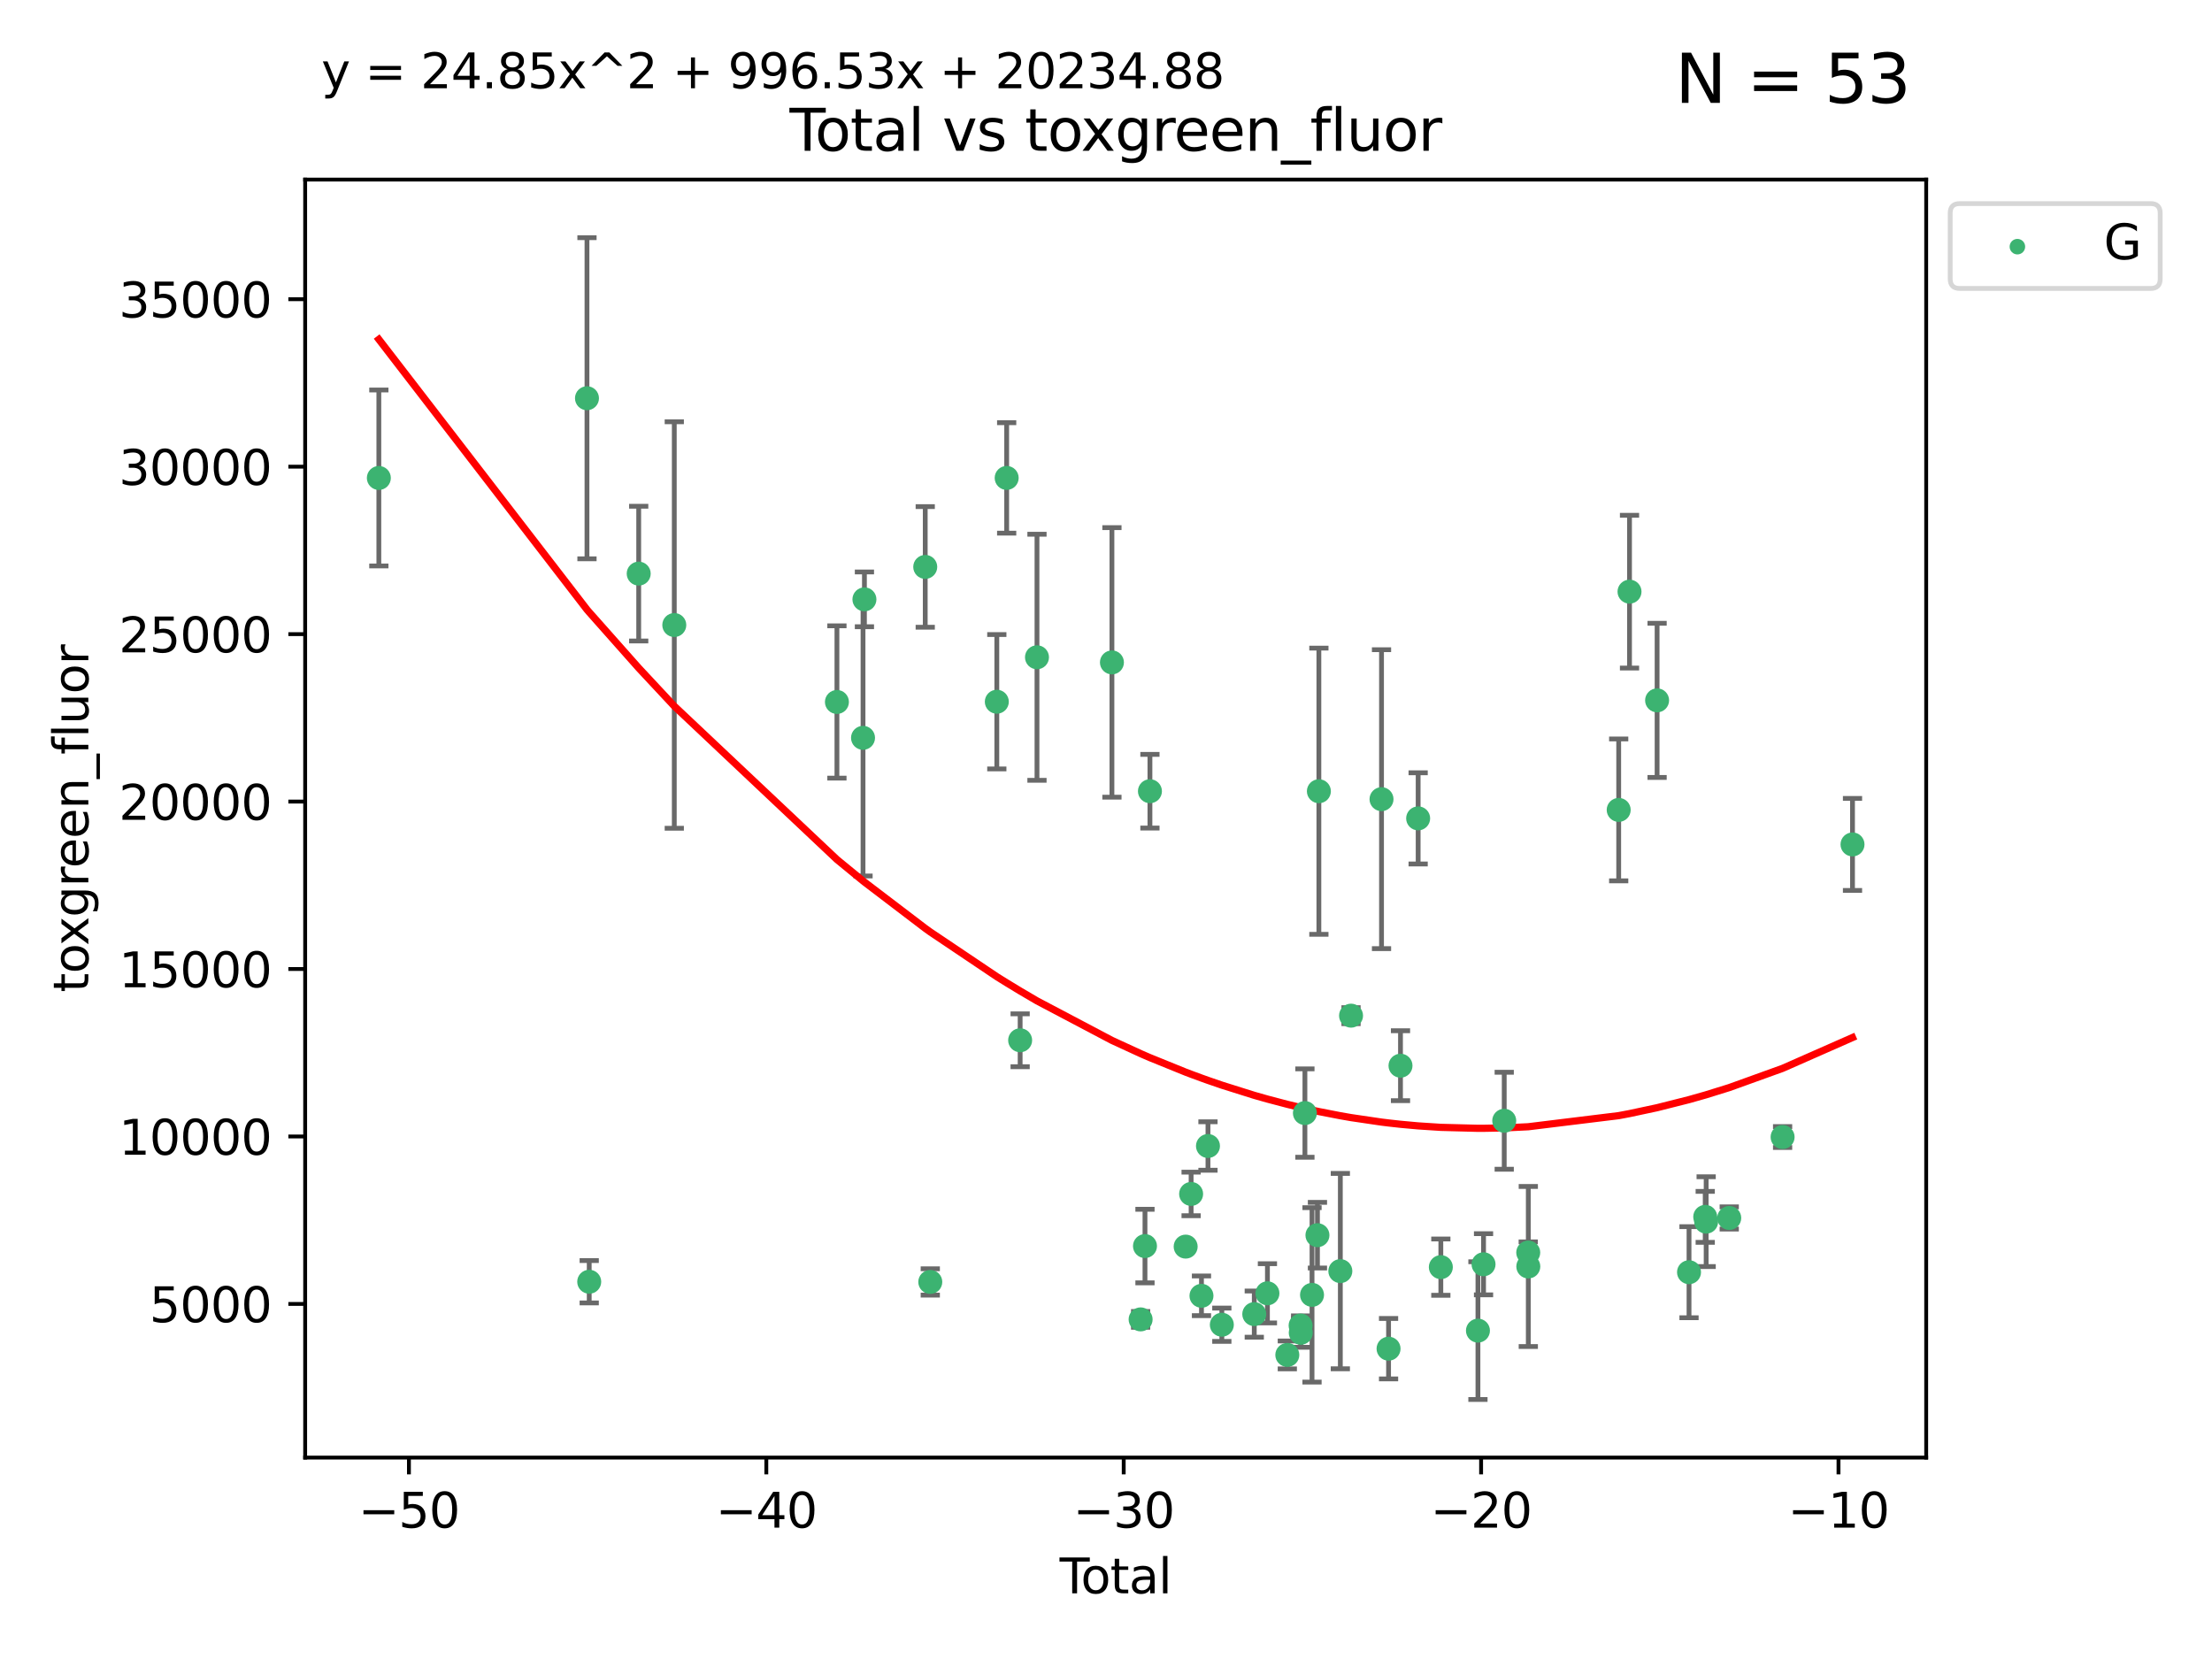 <?xml version="1.0" encoding="utf-8" standalone="no"?>
<!DOCTYPE svg PUBLIC "-//W3C//DTD SVG 1.1//EN"
  "http://www.w3.org/Graphics/SVG/1.1/DTD/svg11.dtd">
<svg xmlns:xlink="http://www.w3.org/1999/xlink" width="460.8pt" height="345.6pt" viewBox="0 0 460.8 345.6" xmlns="http://www.w3.org/2000/svg" version="1.1">
 <defs>
  <style type="text/css">*{stroke-linejoin: round; stroke-linecap: butt}</style>
 </defs>
 <g id="figure_1">
  <g id="patch_1">
   <path d="M 0 345.6 
L 460.8 345.6 
L 460.8 0 
L 0 0 
z
" style="fill: #ffffff"/>
  </g>
  <g id="axes_1">
   <g id="patch_2">
    <path d="M 63.571 303.64 
L 401.26 303.64 
L 401.26 37.411 
L 63.571 37.411 
z
" style="fill: #ffffff"/>
   </g>
   <g id="PathCollection_1">
    <defs>
     <path id="m4d880d7377" d="M 0 1.118 
C 0.297 1.118 0.581 1 0.791 0.791 
C 1 0.581 1.118 0.297 1.118 0 
C 1.118 -0.297 1 -0.581 0.791 -0.791 
C 0.581 -1 0.297 -1.118 0 -1.118 
C -0.297 -1.118 -0.581 -1 -0.791 -0.791 
C -1 -0.581 -1.118 -0.297 -1.118 0 
C -1.118 0.297 -1 0.581 -0.791 0.791 
C -0.581 1 -0.297 1.118 0 1.118 
z
" style="stroke: #3cb371"/>
    </defs>
    <g clip-path="url(#p7042a37385)">
     <use xlink:href="#m4d880d7377" x="78.921" y="99.568" style="fill: #3cb371; stroke: #3cb371"/>
     <use xlink:href="#m4d880d7377" x="122.278" y="82.96" style="fill: #3cb371; stroke: #3cb371"/>
     <use xlink:href="#m4d880d7377" x="122.745" y="267.011" style="fill: #3cb371; stroke: #3cb371"/>
     <use xlink:href="#m4d880d7377" x="133.054" y="119.494" style="fill: #3cb371; stroke: #3cb371"/>
     <use xlink:href="#m4d880d7377" x="140.466" y="130.205" style="fill: #3cb371; stroke: #3cb371"/>
     <use xlink:href="#m4d880d7377" x="174.347" y="146.233" style="fill: #3cb371; stroke: #3cb371"/>
     <use xlink:href="#m4d880d7377" x="179.784" y="153.704" style="fill: #3cb371; stroke: #3cb371"/>
     <use xlink:href="#m4d880d7377" x="180.076" y="124.857" style="fill: #3cb371; stroke: #3cb371"/>
     <use xlink:href="#m4d880d7377" x="192.744" y="118.098" style="fill: #3cb371; stroke: #3cb371"/>
     <use xlink:href="#m4d880d7377" x="193.795" y="267.051" style="fill: #3cb371; stroke: #3cb371"/>
     <use xlink:href="#m4d880d7377" x="207.655" y="146.182" style="fill: #3cb371; stroke: #3cb371"/>
     <use xlink:href="#m4d880d7377" x="209.708" y="99.56" style="fill: #3cb371; stroke: #3cb371"/>
     <use xlink:href="#m4d880d7377" x="212.514" y="216.706" style="fill: #3cb371; stroke: #3cb371"/>
     <use xlink:href="#m4d880d7377" x="216.022" y="136.922" style="fill: #3cb371; stroke: #3cb371"/>
     <use xlink:href="#m4d880d7377" x="231.636" y="137.991" style="fill: #3cb371; stroke: #3cb371"/>
     <use xlink:href="#m4d880d7377" x="237.612" y="274.852" style="fill: #3cb371; stroke: #3cb371"/>
     <use xlink:href="#m4d880d7377" x="238.521" y="259.579" style="fill: #3cb371; stroke: #3cb371"/>
     <use xlink:href="#m4d880d7377" x="239.552" y="164.825" style="fill: #3cb371; stroke: #3cb371"/>
     <use xlink:href="#m4d880d7377" x="246.995" y="259.692" style="fill: #3cb371; stroke: #3cb371"/>
     <use xlink:href="#m4d880d7377" x="248.132" y="248.718" style="fill: #3cb371; stroke: #3cb371"/>
     <use xlink:href="#m4d880d7377" x="250.289" y="269.94" style="fill: #3cb371; stroke: #3cb371"/>
     <use xlink:href="#m4d880d7377" x="251.643" y="238.732" style="fill: #3cb371; stroke: #3cb371"/>
     <use xlink:href="#m4d880d7377" x="254.53" y="275.967" style="fill: #3cb371; stroke: #3cb371"/>
     <use xlink:href="#m4d880d7377" x="261.288" y="273.753" style="fill: #3cb371; stroke: #3cb371"/>
     <use xlink:href="#m4d880d7377" x="264.028" y="269.422" style="fill: #3cb371; stroke: #3cb371"/>
     <use xlink:href="#m4d880d7377" x="268.172" y="282.255" style="fill: #3cb371; stroke: #3cb371"/>
     <use xlink:href="#m4d880d7377" x="270.942" y="276.133" style="fill: #3cb371; stroke: #3cb371"/>
     <use xlink:href="#m4d880d7377" x="270.973" y="277.644" style="fill: #3cb371; stroke: #3cb371"/>
     <use xlink:href="#m4d880d7377" x="271.837" y="231.873" style="fill: #3cb371; stroke: #3cb371"/>
     <use xlink:href="#m4d880d7377" x="273.319" y="269.747" style="fill: #3cb371; stroke: #3cb371"/>
     <use xlink:href="#m4d880d7377" x="274.449" y="257.311" style="fill: #3cb371; stroke: #3cb371"/>
     <use xlink:href="#m4d880d7377" x="274.747" y="164.829" style="fill: #3cb371; stroke: #3cb371"/>
     <use xlink:href="#m4d880d7377" x="279.217" y="264.794" style="fill: #3cb371; stroke: #3cb371"/>
     <use xlink:href="#m4d880d7377" x="281.447" y="211.581" style="fill: #3cb371; stroke: #3cb371"/>
     <use xlink:href="#m4d880d7377" x="287.795" y="166.481" style="fill: #3cb371; stroke: #3cb371"/>
     <use xlink:href="#m4d880d7377" x="289.262" y="280.956" style="fill: #3cb371; stroke: #3cb371"/>
     <use xlink:href="#m4d880d7377" x="291.75" y="222.005" style="fill: #3cb371; stroke: #3cb371"/>
     <use xlink:href="#m4d880d7377" x="295.426" y="170.482" style="fill: #3cb371; stroke: #3cb371"/>
     <use xlink:href="#m4d880d7377" x="300.153" y="263.968" style="fill: #3cb371; stroke: #3cb371"/>
     <use xlink:href="#m4d880d7377" x="307.883" y="277.195" style="fill: #3cb371; stroke: #3cb371"/>
     <use xlink:href="#m4d880d7377" x="309.049" y="263.37" style="fill: #3cb371; stroke: #3cb371"/>
     <use xlink:href="#m4d880d7377" x="313.358" y="233.473" style="fill: #3cb371; stroke: #3cb371"/>
     <use xlink:href="#m4d880d7377" x="318.359" y="260.927" style="fill: #3cb371; stroke: #3cb371"/>
     <use xlink:href="#m4d880d7377" x="318.374" y="263.832" style="fill: #3cb371; stroke: #3cb371"/>
     <use xlink:href="#m4d880d7377" x="337.204" y="168.718" style="fill: #3cb371; stroke: #3cb371"/>
     <use xlink:href="#m4d880d7377" x="339.458" y="123.252" style="fill: #3cb371; stroke: #3cb371"/>
     <use xlink:href="#m4d880d7377" x="345.204" y="145.898" style="fill: #3cb371; stroke: #3cb371"/>
     <use xlink:href="#m4d880d7377" x="351.854" y="265.024" style="fill: #3cb371; stroke: #3cb371"/>
     <use xlink:href="#m4d880d7377" x="355.23" y="253.492" style="fill: #3cb371; stroke: #3cb371"/>
     <use xlink:href="#m4d880d7377" x="355.424" y="254.494" style="fill: #3cb371; stroke: #3cb371"/>
     <use xlink:href="#m4d880d7377" x="360.232" y="253.723" style="fill: #3cb371; stroke: #3cb371"/>
     <use xlink:href="#m4d880d7377" x="371.349" y="236.865" style="fill: #3cb371; stroke: #3cb371"/>
     <use xlink:href="#m4d880d7377" x="385.911" y="175.91" style="fill: #3cb371; stroke: #3cb371"/>
    </g>
   </g>
   <g id="matplotlib.axis_1">
    <g id="xtick_1">
     <g id="line2d_1">
      <defs>
       <path id="m32c30a4329" d="M 0 0 
L 0 3.5 
" style="stroke: #000000; stroke-width: 0.8"/>
      </defs>
      <g>
       <use xlink:href="#m32c30a4329" x="85.187" y="303.64" style="stroke: #000000; stroke-width: 0.8"/>
      </g>
     </g>
     <g id="text_1">
      <!-- −50 -->
      <g transform="translate(74.634 318.238)scale(0.1 -0.1)">
       <defs>
        <path id="DejaVuSans-2212" d="M 678 2272 
L 4684 2272 
L 4684 1741 
L 678 1741 
L 678 2272 
z
" transform="scale(0.016)"/>
        <path id="DejaVuSans-35" d="M 691 4666 
L 3169 4666 
L 3169 4134 
L 1269 4134 
L 1269 2991 
Q 1406 3038 1543 3061 
Q 1681 3084 1819 3084 
Q 2600 3084 3056 2656 
Q 3513 2228 3513 1497 
Q 3513 744 3044 326 
Q 2575 -91 1722 -91 
Q 1428 -91 1123 -41 
Q 819 9 494 109 
L 494 744 
Q 775 591 1075 516 
Q 1375 441 1709 441 
Q 2250 441 2565 725 
Q 2881 1009 2881 1497 
Q 2881 1984 2565 2268 
Q 2250 2553 1709 2553 
Q 1456 2553 1204 2497 
Q 953 2441 691 2322 
L 691 4666 
z
" transform="scale(0.016)"/>
        <path id="DejaVuSans-30" d="M 2034 4250 
Q 1547 4250 1301 3770 
Q 1056 3291 1056 2328 
Q 1056 1369 1301 889 
Q 1547 409 2034 409 
Q 2525 409 2770 889 
Q 3016 1369 3016 2328 
Q 3016 3291 2770 3770 
Q 2525 4250 2034 4250 
z
M 2034 4750 
Q 2819 4750 3233 4129 
Q 3647 3509 3647 2328 
Q 3647 1150 3233 529 
Q 2819 -91 2034 -91 
Q 1250 -91 836 529 
Q 422 1150 422 2328 
Q 422 3509 836 4129 
Q 1250 4750 2034 4750 
z
" transform="scale(0.016)"/>
       </defs>
       <use xlink:href="#DejaVuSans-2212"/>
       <use xlink:href="#DejaVuSans-35" x="83.789"/>
       <use xlink:href="#DejaVuSans-30" x="147.412"/>
      </g>
     </g>
    </g>
    <g id="xtick_2">
     <g id="line2d_2">
      <g>
       <use xlink:href="#m32c30a4329" x="159.638" y="303.64" style="stroke: #000000; stroke-width: 0.8"/>
      </g>
     </g>
     <g id="text_2">
      <!-- −40 -->
      <g transform="translate(149.086 318.238)scale(0.1 -0.1)">
       <defs>
        <path id="DejaVuSans-34" d="M 2419 4116 
L 825 1625 
L 2419 1625 
L 2419 4116 
z
M 2253 4666 
L 3047 4666 
L 3047 1625 
L 3713 1625 
L 3713 1100 
L 3047 1100 
L 3047 0 
L 2419 0 
L 2419 1100 
L 313 1100 
L 313 1709 
L 2253 4666 
z
" transform="scale(0.016)"/>
       </defs>
       <use xlink:href="#DejaVuSans-2212"/>
       <use xlink:href="#DejaVuSans-34" x="83.789"/>
       <use xlink:href="#DejaVuSans-30" x="147.412"/>
      </g>
     </g>
    </g>
    <g id="xtick_3">
     <g id="line2d_3">
      <g>
       <use xlink:href="#m32c30a4329" x="234.089" y="303.64" style="stroke: #000000; stroke-width: 0.8"/>
      </g>
     </g>
     <g id="text_3">
      <!-- −30 -->
      <g transform="translate(223.537 318.238)scale(0.1 -0.1)">
       <defs>
        <path id="DejaVuSans-33" d="M 2597 2516 
Q 3050 2419 3304 2112 
Q 3559 1806 3559 1356 
Q 3559 666 3084 287 
Q 2609 -91 1734 -91 
Q 1441 -91 1130 -33 
Q 819 25 488 141 
L 488 750 
Q 750 597 1062 519 
Q 1375 441 1716 441 
Q 2309 441 2620 675 
Q 2931 909 2931 1356 
Q 2931 1769 2642 2001 
Q 2353 2234 1838 2234 
L 1294 2234 
L 1294 2753 
L 1863 2753 
Q 2328 2753 2575 2939 
Q 2822 3125 2822 3475 
Q 2822 3834 2567 4026 
Q 2313 4219 1838 4219 
Q 1578 4219 1281 4162 
Q 984 4106 628 3988 
L 628 4550 
Q 988 4650 1302 4700 
Q 1616 4750 1894 4750 
Q 2613 4750 3031 4423 
Q 3450 4097 3450 3541 
Q 3450 3153 3228 2886 
Q 3006 2619 2597 2516 
z
" transform="scale(0.016)"/>
       </defs>
       <use xlink:href="#DejaVuSans-2212"/>
       <use xlink:href="#DejaVuSans-33" x="83.789"/>
       <use xlink:href="#DejaVuSans-30" x="147.412"/>
      </g>
     </g>
    </g>
    <g id="xtick_4">
     <g id="line2d_4">
      <g>
       <use xlink:href="#m32c30a4329" x="308.541" y="303.64" style="stroke: #000000; stroke-width: 0.8"/>
      </g>
     </g>
     <g id="text_4">
      <!-- −20 -->
      <g transform="translate(297.988 318.238)scale(0.1 -0.1)">
       <defs>
        <path id="DejaVuSans-32" d="M 1228 531 
L 3431 531 
L 3431 0 
L 469 0 
L 469 531 
Q 828 903 1448 1529 
Q 2069 2156 2228 2338 
Q 2531 2678 2651 2914 
Q 2772 3150 2772 3378 
Q 2772 3750 2511 3984 
Q 2250 4219 1831 4219 
Q 1534 4219 1204 4116 
Q 875 4013 500 3803 
L 500 4441 
Q 881 4594 1212 4672 
Q 1544 4750 1819 4750 
Q 2544 4750 2975 4387 
Q 3406 4025 3406 3419 
Q 3406 3131 3298 2873 
Q 3191 2616 2906 2266 
Q 2828 2175 2409 1742 
Q 1991 1309 1228 531 
z
" transform="scale(0.016)"/>
       </defs>
       <use xlink:href="#DejaVuSans-2212"/>
       <use xlink:href="#DejaVuSans-32" x="83.789"/>
       <use xlink:href="#DejaVuSans-30" x="147.412"/>
      </g>
     </g>
    </g>
    <g id="xtick_5">
     <g id="line2d_5">
      <g>
       <use xlink:href="#m32c30a4329" x="382.992" y="303.64" style="stroke: #000000; stroke-width: 0.8"/>
      </g>
     </g>
     <g id="text_5">
      <!-- −10 -->
      <g transform="translate(372.44 318.238)scale(0.1 -0.1)">
       <defs>
        <path id="DejaVuSans-31" d="M 794 531 
L 1825 531 
L 1825 4091 
L 703 3866 
L 703 4441 
L 1819 4666 
L 2450 4666 
L 2450 531 
L 3481 531 
L 3481 0 
L 794 0 
L 794 531 
z
" transform="scale(0.016)"/>
       </defs>
       <use xlink:href="#DejaVuSans-2212"/>
       <use xlink:href="#DejaVuSans-31" x="83.789"/>
       <use xlink:href="#DejaVuSans-30" x="147.412"/>
      </g>
     </g>
    </g>
    <g id="text_6">
     <!-- Total -->
     <g transform="translate(220.739 331.917)scale(0.1 -0.1)">
      <defs>
       <path id="DejaVuSans-54" d="M -19 4666 
L 3928 4666 
L 3928 4134 
L 2272 4134 
L 2272 0 
L 1638 0 
L 1638 4134 
L -19 4134 
L -19 4666 
z
" transform="scale(0.016)"/>
       <path id="DejaVuSans-6f" d="M 1959 3097 
Q 1497 3097 1228 2736 
Q 959 2375 959 1747 
Q 959 1119 1226 758 
Q 1494 397 1959 397 
Q 2419 397 2687 759 
Q 2956 1122 2956 1747 
Q 2956 2369 2687 2733 
Q 2419 3097 1959 3097 
z
M 1959 3584 
Q 2709 3584 3137 3096 
Q 3566 2609 3566 1747 
Q 3566 888 3137 398 
Q 2709 -91 1959 -91 
Q 1206 -91 779 398 
Q 353 888 353 1747 
Q 353 2609 779 3096 
Q 1206 3584 1959 3584 
z
" transform="scale(0.016)"/>
       <path id="DejaVuSans-74" d="M 1172 4494 
L 1172 3500 
L 2356 3500 
L 2356 3053 
L 1172 3053 
L 1172 1153 
Q 1172 725 1289 603 
Q 1406 481 1766 481 
L 2356 481 
L 2356 0 
L 1766 0 
Q 1100 0 847 248 
Q 594 497 594 1153 
L 594 3053 
L 172 3053 
L 172 3500 
L 594 3500 
L 594 4494 
L 1172 4494 
z
" transform="scale(0.016)"/>
       <path id="DejaVuSans-61" d="M 2194 1759 
Q 1497 1759 1228 1600 
Q 959 1441 959 1056 
Q 959 750 1161 570 
Q 1363 391 1709 391 
Q 2188 391 2477 730 
Q 2766 1069 2766 1631 
L 2766 1759 
L 2194 1759 
z
M 3341 1997 
L 3341 0 
L 2766 0 
L 2766 531 
Q 2569 213 2275 61 
Q 1981 -91 1556 -91 
Q 1019 -91 701 211 
Q 384 513 384 1019 
Q 384 1609 779 1909 
Q 1175 2209 1959 2209 
L 2766 2209 
L 2766 2266 
Q 2766 2663 2505 2880 
Q 2244 3097 1772 3097 
Q 1472 3097 1187 3025 
Q 903 2953 641 2809 
L 641 3341 
Q 956 3463 1253 3523 
Q 1550 3584 1831 3584 
Q 2591 3584 2966 3190 
Q 3341 2797 3341 1997 
z
" transform="scale(0.016)"/>
       <path id="DejaVuSans-6c" d="M 603 4863 
L 1178 4863 
L 1178 0 
L 603 0 
L 603 4863 
z
" transform="scale(0.016)"/>
      </defs>
      <use xlink:href="#DejaVuSans-54"/>
      <use xlink:href="#DejaVuSans-6f" x="44.084"/>
      <use xlink:href="#DejaVuSans-74" x="105.266"/>
      <use xlink:href="#DejaVuSans-61" x="144.475"/>
      <use xlink:href="#DejaVuSans-6c" x="205.754"/>
     </g>
    </g>
   </g>
   <g id="matplotlib.axis_2">
    <g id="ytick_1">
     <g id="line2d_6">
      <defs>
       <path id="me560b20cbf" d="M 0 0 
L -3.5 0 
" style="stroke: #000000; stroke-width: 0.8"/>
      </defs>
      <g>
       <use xlink:href="#me560b20cbf" x="63.571" y="271.633" style="stroke: #000000; stroke-width: 0.8"/>
      </g>
     </g>
     <g id="text_7">
      <!-- 5000 -->
      <g transform="translate(31.121 275.432)scale(0.1 -0.1)">
       <use xlink:href="#DejaVuSans-35"/>
       <use xlink:href="#DejaVuSans-30" x="63.623"/>
       <use xlink:href="#DejaVuSans-30" x="127.246"/>
       <use xlink:href="#DejaVuSans-30" x="190.869"/>
      </g>
     </g>
    </g>
    <g id="ytick_2">
     <g id="line2d_7">
      <g>
       <use xlink:href="#me560b20cbf" x="63.571" y="236.749" style="stroke: #000000; stroke-width: 0.8"/>
      </g>
     </g>
     <g id="text_8">
      <!-- 10000 -->
      <g transform="translate(24.759 240.548)scale(0.1 -0.1)">
       <use xlink:href="#DejaVuSans-31"/>
       <use xlink:href="#DejaVuSans-30" x="63.623"/>
       <use xlink:href="#DejaVuSans-30" x="127.246"/>
       <use xlink:href="#DejaVuSans-30" x="190.869"/>
       <use xlink:href="#DejaVuSans-30" x="254.492"/>
      </g>
     </g>
    </g>
    <g id="ytick_3">
     <g id="line2d_8">
      <g>
       <use xlink:href="#me560b20cbf" x="63.571" y="201.865" style="stroke: #000000; stroke-width: 0.8"/>
      </g>
     </g>
     <g id="text_9">
      <!-- 15000 -->
      <g transform="translate(24.759 205.664)scale(0.1 -0.1)">
       <use xlink:href="#DejaVuSans-31"/>
       <use xlink:href="#DejaVuSans-35" x="63.623"/>
       <use xlink:href="#DejaVuSans-30" x="127.246"/>
       <use xlink:href="#DejaVuSans-30" x="190.869"/>
       <use xlink:href="#DejaVuSans-30" x="254.492"/>
      </g>
     </g>
    </g>
    <g id="ytick_4">
     <g id="line2d_9">
      <g>
       <use xlink:href="#me560b20cbf" x="63.571" y="166.981" style="stroke: #000000; stroke-width: 0.8"/>
      </g>
     </g>
     <g id="text_10">
      <!-- 20000 -->
      <g transform="translate(24.759 170.78)scale(0.1 -0.1)">
       <use xlink:href="#DejaVuSans-32"/>
       <use xlink:href="#DejaVuSans-30" x="63.623"/>
       <use xlink:href="#DejaVuSans-30" x="127.246"/>
       <use xlink:href="#DejaVuSans-30" x="190.869"/>
       <use xlink:href="#DejaVuSans-30" x="254.492"/>
      </g>
     </g>
    </g>
    <g id="ytick_5">
     <g id="line2d_10">
      <g>
       <use xlink:href="#me560b20cbf" x="63.571" y="132.097" style="stroke: #000000; stroke-width: 0.8"/>
      </g>
     </g>
     <g id="text_11">
      <!-- 25000 -->
      <g transform="translate(24.759 135.896)scale(0.1 -0.1)">
       <use xlink:href="#DejaVuSans-32"/>
       <use xlink:href="#DejaVuSans-35" x="63.623"/>
       <use xlink:href="#DejaVuSans-30" x="127.246"/>
       <use xlink:href="#DejaVuSans-30" x="190.869"/>
       <use xlink:href="#DejaVuSans-30" x="254.492"/>
      </g>
     </g>
    </g>
    <g id="ytick_6">
     <g id="line2d_11">
      <g>
       <use xlink:href="#me560b20cbf" x="63.571" y="97.213" style="stroke: #000000; stroke-width: 0.8"/>
      </g>
     </g>
     <g id="text_12">
      <!-- 30000 -->
      <g transform="translate(24.759 101.013)scale(0.1 -0.1)">
       <use xlink:href="#DejaVuSans-33"/>
       <use xlink:href="#DejaVuSans-30" x="63.623"/>
       <use xlink:href="#DejaVuSans-30" x="127.246"/>
       <use xlink:href="#DejaVuSans-30" x="190.869"/>
       <use xlink:href="#DejaVuSans-30" x="254.492"/>
      </g>
     </g>
    </g>
    <g id="ytick_7">
     <g id="line2d_12">
      <g>
       <use xlink:href="#me560b20cbf" x="63.571" y="62.33" style="stroke: #000000; stroke-width: 0.8"/>
      </g>
     </g>
     <g id="text_13">
      <!-- 35000 -->
      <g transform="translate(24.759 66.129)scale(0.1 -0.1)">
       <use xlink:href="#DejaVuSans-33"/>
       <use xlink:href="#DejaVuSans-35" x="63.623"/>
       <use xlink:href="#DejaVuSans-30" x="127.246"/>
       <use xlink:href="#DejaVuSans-30" x="190.869"/>
       <use xlink:href="#DejaVuSans-30" x="254.492"/>
      </g>
     </g>
    </g>
    <g id="text_14">
     <!-- toxgreen_fluor -->
     <g transform="translate(18.401 206.72)rotate(-90)scale(0.1 -0.1)">
      <defs>
       <path id="DejaVuSans-78" d="M 3513 3500 
L 2247 1797 
L 3578 0 
L 2900 0 
L 1881 1375 
L 863 0 
L 184 0 
L 1544 1831 
L 300 3500 
L 978 3500 
L 1906 2253 
L 2834 3500 
L 3513 3500 
z
" transform="scale(0.016)"/>
       <path id="DejaVuSans-67" d="M 2906 1791 
Q 2906 2416 2648 2759 
Q 2391 3103 1925 3103 
Q 1463 3103 1205 2759 
Q 947 2416 947 1791 
Q 947 1169 1205 825 
Q 1463 481 1925 481 
Q 2391 481 2648 825 
Q 2906 1169 2906 1791 
z
M 3481 434 
Q 3481 -459 3084 -895 
Q 2688 -1331 1869 -1331 
Q 1566 -1331 1297 -1286 
Q 1028 -1241 775 -1147 
L 775 -588 
Q 1028 -725 1275 -790 
Q 1522 -856 1778 -856 
Q 2344 -856 2625 -561 
Q 2906 -266 2906 331 
L 2906 616 
Q 2728 306 2450 153 
Q 2172 0 1784 0 
Q 1141 0 747 490 
Q 353 981 353 1791 
Q 353 2603 747 3093 
Q 1141 3584 1784 3584 
Q 2172 3584 2450 3431 
Q 2728 3278 2906 2969 
L 2906 3500 
L 3481 3500 
L 3481 434 
z
" transform="scale(0.016)"/>
       <path id="DejaVuSans-72" d="M 2631 2963 
Q 2534 3019 2420 3045 
Q 2306 3072 2169 3072 
Q 1681 3072 1420 2755 
Q 1159 2438 1159 1844 
L 1159 0 
L 581 0 
L 581 3500 
L 1159 3500 
L 1159 2956 
Q 1341 3275 1631 3429 
Q 1922 3584 2338 3584 
Q 2397 3584 2469 3576 
Q 2541 3569 2628 3553 
L 2631 2963 
z
" transform="scale(0.016)"/>
       <path id="DejaVuSans-65" d="M 3597 1894 
L 3597 1613 
L 953 1613 
Q 991 1019 1311 708 
Q 1631 397 2203 397 
Q 2534 397 2845 478 
Q 3156 559 3463 722 
L 3463 178 
Q 3153 47 2828 -22 
Q 2503 -91 2169 -91 
Q 1331 -91 842 396 
Q 353 884 353 1716 
Q 353 2575 817 3079 
Q 1281 3584 2069 3584 
Q 2775 3584 3186 3129 
Q 3597 2675 3597 1894 
z
M 3022 2063 
Q 3016 2534 2758 2815 
Q 2500 3097 2075 3097 
Q 1594 3097 1305 2825 
Q 1016 2553 972 2059 
L 3022 2063 
z
" transform="scale(0.016)"/>
       <path id="DejaVuSans-6e" d="M 3513 2113 
L 3513 0 
L 2938 0 
L 2938 2094 
Q 2938 2591 2744 2837 
Q 2550 3084 2163 3084 
Q 1697 3084 1428 2787 
Q 1159 2491 1159 1978 
L 1159 0 
L 581 0 
L 581 3500 
L 1159 3500 
L 1159 2956 
Q 1366 3272 1645 3428 
Q 1925 3584 2291 3584 
Q 2894 3584 3203 3211 
Q 3513 2838 3513 2113 
z
" transform="scale(0.016)"/>
       <path id="DejaVuSans-5f" d="M 3263 -1063 
L 3263 -1509 
L -63 -1509 
L -63 -1063 
L 3263 -1063 
z
" transform="scale(0.016)"/>
       <path id="DejaVuSans-66" d="M 2375 4863 
L 2375 4384 
L 1825 4384 
Q 1516 4384 1395 4259 
Q 1275 4134 1275 3809 
L 1275 3500 
L 2222 3500 
L 2222 3053 
L 1275 3053 
L 1275 0 
L 697 0 
L 697 3053 
L 147 3053 
L 147 3500 
L 697 3500 
L 697 3744 
Q 697 4328 969 4595 
Q 1241 4863 1831 4863 
L 2375 4863 
z
" transform="scale(0.016)"/>
       <path id="DejaVuSans-75" d="M 544 1381 
L 544 3500 
L 1119 3500 
L 1119 1403 
Q 1119 906 1312 657 
Q 1506 409 1894 409 
Q 2359 409 2629 706 
Q 2900 1003 2900 1516 
L 2900 3500 
L 3475 3500 
L 3475 0 
L 2900 0 
L 2900 538 
Q 2691 219 2414 64 
Q 2138 -91 1772 -91 
Q 1169 -91 856 284 
Q 544 659 544 1381 
z
M 1991 3584 
L 1991 3584 
z
" transform="scale(0.016)"/>
      </defs>
      <use xlink:href="#DejaVuSans-74"/>
      <use xlink:href="#DejaVuSans-6f" x="39.209"/>
      <use xlink:href="#DejaVuSans-78" x="97.266"/>
      <use xlink:href="#DejaVuSans-67" x="156.445"/>
      <use xlink:href="#DejaVuSans-72" x="219.922"/>
      <use xlink:href="#DejaVuSans-65" x="258.785"/>
      <use xlink:href="#DejaVuSans-65" x="320.309"/>
      <use xlink:href="#DejaVuSans-6e" x="381.832"/>
      <use xlink:href="#DejaVuSans-5f" x="445.211"/>
      <use xlink:href="#DejaVuSans-66" x="495.211"/>
      <use xlink:href="#DejaVuSans-6c" x="530.416"/>
      <use xlink:href="#DejaVuSans-75" x="558.199"/>
      <use xlink:href="#DejaVuSans-6f" x="621.578"/>
      <use xlink:href="#DejaVuSans-72" x="682.76"/>
     </g>
    </g>
   </g>
   <g id="LineCollection_1">
    <path d="M 78.921 117.897 
L 78.921 81.238 
" clip-path="url(#p7042a37385)" style="fill: none; stroke: #696969"/>
    <path d="M 122.278 116.408 
L 122.278 49.513 
" clip-path="url(#p7042a37385)" style="fill: none; stroke: #696969"/>
    <path d="M 122.745 271.423 
L 122.745 262.598 
" clip-path="url(#p7042a37385)" style="fill: none; stroke: #696969"/>
    <path d="M 133.054 133.526 
L 133.054 105.461 
" clip-path="url(#p7042a37385)" style="fill: none; stroke: #696969"/>
    <path d="M 140.466 172.542 
L 140.466 87.867 
" clip-path="url(#p7042a37385)" style="fill: none; stroke: #696969"/>
    <path d="M 174.347 162.094 
L 174.347 130.372 
" clip-path="url(#p7042a37385)" style="fill: none; stroke: #696969"/>
    <path d="M 179.784 182.486 
L 179.784 124.923 
" clip-path="url(#p7042a37385)" style="fill: none; stroke: #696969"/>
    <path d="M 180.076 130.561 
L 180.076 119.154 
" clip-path="url(#p7042a37385)" style="fill: none; stroke: #696969"/>
    <path d="M 192.744 130.662 
L 192.744 105.533 
" clip-path="url(#p7042a37385)" style="fill: none; stroke: #696969"/>
    <path d="M 193.795 269.797 
L 193.795 264.305 
" clip-path="url(#p7042a37385)" style="fill: none; stroke: #696969"/>
    <path d="M 207.655 160.176 
L 207.655 132.188 
" clip-path="url(#p7042a37385)" style="fill: none; stroke: #696969"/>
    <path d="M 209.708 111.064 
L 209.708 88.056 
" clip-path="url(#p7042a37385)" style="fill: none; stroke: #696969"/>
    <path d="M 212.514 222.216 
L 212.514 211.197 
" clip-path="url(#p7042a37385)" style="fill: none; stroke: #696969"/>
    <path d="M 216.022 162.552 
L 216.022 111.293 
" clip-path="url(#p7042a37385)" style="fill: none; stroke: #696969"/>
    <path d="M 231.636 166.064 
L 231.636 109.918 
" clip-path="url(#p7042a37385)" style="fill: none; stroke: #696969"/>
    <path d="M 237.612 276.493 
L 237.612 273.211 
" clip-path="url(#p7042a37385)" style="fill: none; stroke: #696969"/>
    <path d="M 238.521 267.241 
L 238.521 251.917 
" clip-path="url(#p7042a37385)" style="fill: none; stroke: #696969"/>
    <path d="M 239.552 172.498 
L 239.552 157.152 
" clip-path="url(#p7042a37385)" style="fill: none; stroke: #696969"/>
    <path d="M 246.995 260.56 
L 246.995 258.824 
" clip-path="url(#p7042a37385)" style="fill: none; stroke: #696969"/>
    <path d="M 248.132 253.257 
L 248.132 244.179 
" clip-path="url(#p7042a37385)" style="fill: none; stroke: #696969"/>
    <path d="M 250.289 274.072 
L 250.289 265.808 
" clip-path="url(#p7042a37385)" style="fill: none; stroke: #696969"/>
    <path d="M 251.643 243.781 
L 251.643 233.683 
" clip-path="url(#p7042a37385)" style="fill: none; stroke: #696969"/>
    <path d="M 254.53 279.437 
L 254.53 272.498 
" clip-path="url(#p7042a37385)" style="fill: none; stroke: #696969"/>
    <path d="M 261.288 278.561 
L 261.288 268.945 
" clip-path="url(#p7042a37385)" style="fill: none; stroke: #696969"/>
    <path d="M 264.028 275.591 
L 264.028 263.253 
" clip-path="url(#p7042a37385)" style="fill: none; stroke: #696969"/>
    <path d="M 268.172 285.162 
L 268.172 279.348 
" clip-path="url(#p7042a37385)" style="fill: none; stroke: #696969"/>
    <path d="M 270.942 278.146 
L 270.942 274.12 
" clip-path="url(#p7042a37385)" style="fill: none; stroke: #696969"/>
    <path d="M 270.973 280.665 
L 270.973 274.622 
" clip-path="url(#p7042a37385)" style="fill: none; stroke: #696969"/>
    <path d="M 271.837 241.078 
L 271.837 222.668 
" clip-path="url(#p7042a37385)" style="fill: none; stroke: #696969"/>
    <path d="M 273.319 287.918 
L 273.319 251.577 
" clip-path="url(#p7042a37385)" style="fill: none; stroke: #696969"/>
    <path d="M 274.449 264.145 
L 274.449 250.476 
" clip-path="url(#p7042a37385)" style="fill: none; stroke: #696969"/>
    <path d="M 274.747 194.639 
L 274.747 135.018 
" clip-path="url(#p7042a37385)" style="fill: none; stroke: #696969"/>
    <path d="M 279.217 285.142 
L 279.217 244.446 
" clip-path="url(#p7042a37385)" style="fill: none; stroke: #696969"/>
    <path d="M 281.447 213.255 
L 281.447 209.907 
" clip-path="url(#p7042a37385)" style="fill: none; stroke: #696969"/>
    <path d="M 287.795 197.617 
L 287.795 135.346 
" clip-path="url(#p7042a37385)" style="fill: none; stroke: #696969"/>
    <path d="M 289.262 287.251 
L 289.262 274.66 
" clip-path="url(#p7042a37385)" style="fill: none; stroke: #696969"/>
    <path d="M 291.75 229.291 
L 291.75 214.719 
" clip-path="url(#p7042a37385)" style="fill: none; stroke: #696969"/>
    <path d="M 295.426 179.981 
L 295.426 160.983 
" clip-path="url(#p7042a37385)" style="fill: none; stroke: #696969"/>
    <path d="M 300.153 269.833 
L 300.153 258.103 
" clip-path="url(#p7042a37385)" style="fill: none; stroke: #696969"/>
    <path d="M 307.883 291.539 
L 307.883 262.85 
" clip-path="url(#p7042a37385)" style="fill: none; stroke: #696969"/>
    <path d="M 309.049 269.739 
L 309.049 257.001 
" clip-path="url(#p7042a37385)" style="fill: none; stroke: #696969"/>
    <path d="M 313.358 243.573 
L 313.358 223.373 
" clip-path="url(#p7042a37385)" style="fill: none; stroke: #696969"/>
    <path d="M 318.359 263.153 
L 318.359 258.702 
" clip-path="url(#p7042a37385)" style="fill: none; stroke: #696969"/>
    <path d="M 318.374 280.503 
L 318.374 247.161 
" clip-path="url(#p7042a37385)" style="fill: none; stroke: #696969"/>
    <path d="M 337.204 183.496 
L 337.204 153.941 
" clip-path="url(#p7042a37385)" style="fill: none; stroke: #696969"/>
    <path d="M 339.458 139.164 
L 339.458 107.34 
" clip-path="url(#p7042a37385)" style="fill: none; stroke: #696969"/>
    <path d="M 345.204 161.956 
L 345.204 129.841 
" clip-path="url(#p7042a37385)" style="fill: none; stroke: #696969"/>
    <path d="M 351.854 274.511 
L 351.854 255.538 
" clip-path="url(#p7042a37385)" style="fill: none; stroke: #696969"/>
    <path d="M 355.23 258.8 
L 355.23 248.184 
" clip-path="url(#p7042a37385)" style="fill: none; stroke: #696969"/>
    <path d="M 355.424 263.846 
L 355.424 245.141 
" clip-path="url(#p7042a37385)" style="fill: none; stroke: #696969"/>
    <path d="M 360.232 256.034 
L 360.232 251.412 
" clip-path="url(#p7042a37385)" style="fill: none; stroke: #696969"/>
    <path d="M 371.349 239.043 
L 371.349 234.687 
" clip-path="url(#p7042a37385)" style="fill: none; stroke: #696969"/>
    <path d="M 385.911 185.493 
L 385.911 166.326 
" clip-path="url(#p7042a37385)" style="fill: none; stroke: #696969"/>
   </g>
   <g id="line2d_13">
    <defs>
     <path id="m9515e1e5e6" d="M 2 0 
L -2 -0 
" style="stroke: #696969"/>
    </defs>
    <g clip-path="url(#p7042a37385)">
     <use xlink:href="#m9515e1e5e6" x="78.921" y="117.897" style="fill: #696969; stroke: #696969"/>
     <use xlink:href="#m9515e1e5e6" x="122.278" y="116.408" style="fill: #696969; stroke: #696969"/>
     <use xlink:href="#m9515e1e5e6" x="122.745" y="271.423" style="fill: #696969; stroke: #696969"/>
     <use xlink:href="#m9515e1e5e6" x="133.054" y="133.526" style="fill: #696969; stroke: #696969"/>
     <use xlink:href="#m9515e1e5e6" x="140.466" y="172.542" style="fill: #696969; stroke: #696969"/>
     <use xlink:href="#m9515e1e5e6" x="174.347" y="162.094" style="fill: #696969; stroke: #696969"/>
     <use xlink:href="#m9515e1e5e6" x="179.784" y="182.486" style="fill: #696969; stroke: #696969"/>
     <use xlink:href="#m9515e1e5e6" x="180.076" y="130.561" style="fill: #696969; stroke: #696969"/>
     <use xlink:href="#m9515e1e5e6" x="192.744" y="130.662" style="fill: #696969; stroke: #696969"/>
     <use xlink:href="#m9515e1e5e6" x="193.795" y="269.797" style="fill: #696969; stroke: #696969"/>
     <use xlink:href="#m9515e1e5e6" x="207.655" y="160.176" style="fill: #696969; stroke: #696969"/>
     <use xlink:href="#m9515e1e5e6" x="209.708" y="111.064" style="fill: #696969; stroke: #696969"/>
     <use xlink:href="#m9515e1e5e6" x="212.514" y="222.216" style="fill: #696969; stroke: #696969"/>
     <use xlink:href="#m9515e1e5e6" x="216.022" y="162.552" style="fill: #696969; stroke: #696969"/>
     <use xlink:href="#m9515e1e5e6" x="231.636" y="166.064" style="fill: #696969; stroke: #696969"/>
     <use xlink:href="#m9515e1e5e6" x="237.612" y="276.493" style="fill: #696969; stroke: #696969"/>
     <use xlink:href="#m9515e1e5e6" x="238.521" y="267.241" style="fill: #696969; stroke: #696969"/>
     <use xlink:href="#m9515e1e5e6" x="239.552" y="172.498" style="fill: #696969; stroke: #696969"/>
     <use xlink:href="#m9515e1e5e6" x="246.995" y="260.56" style="fill: #696969; stroke: #696969"/>
     <use xlink:href="#m9515e1e5e6" x="248.132" y="253.257" style="fill: #696969; stroke: #696969"/>
     <use xlink:href="#m9515e1e5e6" x="250.289" y="274.072" style="fill: #696969; stroke: #696969"/>
     <use xlink:href="#m9515e1e5e6" x="251.643" y="243.781" style="fill: #696969; stroke: #696969"/>
     <use xlink:href="#m9515e1e5e6" x="254.53" y="279.437" style="fill: #696969; stroke: #696969"/>
     <use xlink:href="#m9515e1e5e6" x="261.288" y="278.561" style="fill: #696969; stroke: #696969"/>
     <use xlink:href="#m9515e1e5e6" x="264.028" y="275.591" style="fill: #696969; stroke: #696969"/>
     <use xlink:href="#m9515e1e5e6" x="268.172" y="285.162" style="fill: #696969; stroke: #696969"/>
     <use xlink:href="#m9515e1e5e6" x="270.942" y="278.146" style="fill: #696969; stroke: #696969"/>
     <use xlink:href="#m9515e1e5e6" x="270.973" y="280.665" style="fill: #696969; stroke: #696969"/>
     <use xlink:href="#m9515e1e5e6" x="271.837" y="241.078" style="fill: #696969; stroke: #696969"/>
     <use xlink:href="#m9515e1e5e6" x="273.319" y="287.918" style="fill: #696969; stroke: #696969"/>
     <use xlink:href="#m9515e1e5e6" x="274.449" y="264.145" style="fill: #696969; stroke: #696969"/>
     <use xlink:href="#m9515e1e5e6" x="274.747" y="194.639" style="fill: #696969; stroke: #696969"/>
     <use xlink:href="#m9515e1e5e6" x="279.217" y="285.142" style="fill: #696969; stroke: #696969"/>
     <use xlink:href="#m9515e1e5e6" x="281.447" y="213.255" style="fill: #696969; stroke: #696969"/>
     <use xlink:href="#m9515e1e5e6" x="287.795" y="197.617" style="fill: #696969; stroke: #696969"/>
     <use xlink:href="#m9515e1e5e6" x="289.262" y="287.251" style="fill: #696969; stroke: #696969"/>
     <use xlink:href="#m9515e1e5e6" x="291.75" y="229.291" style="fill: #696969; stroke: #696969"/>
     <use xlink:href="#m9515e1e5e6" x="295.426" y="179.981" style="fill: #696969; stroke: #696969"/>
     <use xlink:href="#m9515e1e5e6" x="300.153" y="269.833" style="fill: #696969; stroke: #696969"/>
     <use xlink:href="#m9515e1e5e6" x="307.883" y="291.539" style="fill: #696969; stroke: #696969"/>
     <use xlink:href="#m9515e1e5e6" x="309.049" y="269.739" style="fill: #696969; stroke: #696969"/>
     <use xlink:href="#m9515e1e5e6" x="313.358" y="243.573" style="fill: #696969; stroke: #696969"/>
     <use xlink:href="#m9515e1e5e6" x="318.359" y="263.153" style="fill: #696969; stroke: #696969"/>
     <use xlink:href="#m9515e1e5e6" x="318.374" y="280.503" style="fill: #696969; stroke: #696969"/>
     <use xlink:href="#m9515e1e5e6" x="337.204" y="183.496" style="fill: #696969; stroke: #696969"/>
     <use xlink:href="#m9515e1e5e6" x="339.458" y="139.164" style="fill: #696969; stroke: #696969"/>
     <use xlink:href="#m9515e1e5e6" x="345.204" y="161.956" style="fill: #696969; stroke: #696969"/>
     <use xlink:href="#m9515e1e5e6" x="351.854" y="274.511" style="fill: #696969; stroke: #696969"/>
     <use xlink:href="#m9515e1e5e6" x="355.23" y="258.8" style="fill: #696969; stroke: #696969"/>
     <use xlink:href="#m9515e1e5e6" x="355.424" y="263.846" style="fill: #696969; stroke: #696969"/>
     <use xlink:href="#m9515e1e5e6" x="360.232" y="256.034" style="fill: #696969; stroke: #696969"/>
     <use xlink:href="#m9515e1e5e6" x="371.349" y="239.043" style="fill: #696969; stroke: #696969"/>
     <use xlink:href="#m9515e1e5e6" x="385.911" y="185.493" style="fill: #696969; stroke: #696969"/>
    </g>
   </g>
   <g id="line2d_14">
    <g clip-path="url(#p7042a37385)">
     <use xlink:href="#m9515e1e5e6" x="78.921" y="81.238" style="fill: #696969; stroke: #696969"/>
     <use xlink:href="#m9515e1e5e6" x="122.278" y="49.513" style="fill: #696969; stroke: #696969"/>
     <use xlink:href="#m9515e1e5e6" x="122.745" y="262.598" style="fill: #696969; stroke: #696969"/>
     <use xlink:href="#m9515e1e5e6" x="133.054" y="105.461" style="fill: #696969; stroke: #696969"/>
     <use xlink:href="#m9515e1e5e6" x="140.466" y="87.867" style="fill: #696969; stroke: #696969"/>
     <use xlink:href="#m9515e1e5e6" x="174.347" y="130.372" style="fill: #696969; stroke: #696969"/>
     <use xlink:href="#m9515e1e5e6" x="179.784" y="124.923" style="fill: #696969; stroke: #696969"/>
     <use xlink:href="#m9515e1e5e6" x="180.076" y="119.154" style="fill: #696969; stroke: #696969"/>
     <use xlink:href="#m9515e1e5e6" x="192.744" y="105.533" style="fill: #696969; stroke: #696969"/>
     <use xlink:href="#m9515e1e5e6" x="193.795" y="264.305" style="fill: #696969; stroke: #696969"/>
     <use xlink:href="#m9515e1e5e6" x="207.655" y="132.188" style="fill: #696969; stroke: #696969"/>
     <use xlink:href="#m9515e1e5e6" x="209.708" y="88.056" style="fill: #696969; stroke: #696969"/>
     <use xlink:href="#m9515e1e5e6" x="212.514" y="211.197" style="fill: #696969; stroke: #696969"/>
     <use xlink:href="#m9515e1e5e6" x="216.022" y="111.293" style="fill: #696969; stroke: #696969"/>
     <use xlink:href="#m9515e1e5e6" x="231.636" y="109.918" style="fill: #696969; stroke: #696969"/>
     <use xlink:href="#m9515e1e5e6" x="237.612" y="273.211" style="fill: #696969; stroke: #696969"/>
     <use xlink:href="#m9515e1e5e6" x="238.521" y="251.917" style="fill: #696969; stroke: #696969"/>
     <use xlink:href="#m9515e1e5e6" x="239.552" y="157.152" style="fill: #696969; stroke: #696969"/>
     <use xlink:href="#m9515e1e5e6" x="246.995" y="258.824" style="fill: #696969; stroke: #696969"/>
     <use xlink:href="#m9515e1e5e6" x="248.132" y="244.179" style="fill: #696969; stroke: #696969"/>
     <use xlink:href="#m9515e1e5e6" x="250.289" y="265.808" style="fill: #696969; stroke: #696969"/>
     <use xlink:href="#m9515e1e5e6" x="251.643" y="233.683" style="fill: #696969; stroke: #696969"/>
     <use xlink:href="#m9515e1e5e6" x="254.53" y="272.498" style="fill: #696969; stroke: #696969"/>
     <use xlink:href="#m9515e1e5e6" x="261.288" y="268.945" style="fill: #696969; stroke: #696969"/>
     <use xlink:href="#m9515e1e5e6" x="264.028" y="263.253" style="fill: #696969; stroke: #696969"/>
     <use xlink:href="#m9515e1e5e6" x="268.172" y="279.348" style="fill: #696969; stroke: #696969"/>
     <use xlink:href="#m9515e1e5e6" x="270.942" y="274.12" style="fill: #696969; stroke: #696969"/>
     <use xlink:href="#m9515e1e5e6" x="270.973" y="274.622" style="fill: #696969; stroke: #696969"/>
     <use xlink:href="#m9515e1e5e6" x="271.837" y="222.668" style="fill: #696969; stroke: #696969"/>
     <use xlink:href="#m9515e1e5e6" x="273.319" y="251.577" style="fill: #696969; stroke: #696969"/>
     <use xlink:href="#m9515e1e5e6" x="274.449" y="250.476" style="fill: #696969; stroke: #696969"/>
     <use xlink:href="#m9515e1e5e6" x="274.747" y="135.018" style="fill: #696969; stroke: #696969"/>
     <use xlink:href="#m9515e1e5e6" x="279.217" y="244.446" style="fill: #696969; stroke: #696969"/>
     <use xlink:href="#m9515e1e5e6" x="281.447" y="209.907" style="fill: #696969; stroke: #696969"/>
     <use xlink:href="#m9515e1e5e6" x="287.795" y="135.346" style="fill: #696969; stroke: #696969"/>
     <use xlink:href="#m9515e1e5e6" x="289.262" y="274.66" style="fill: #696969; stroke: #696969"/>
     <use xlink:href="#m9515e1e5e6" x="291.75" y="214.719" style="fill: #696969; stroke: #696969"/>
     <use xlink:href="#m9515e1e5e6" x="295.426" y="160.983" style="fill: #696969; stroke: #696969"/>
     <use xlink:href="#m9515e1e5e6" x="300.153" y="258.103" style="fill: #696969; stroke: #696969"/>
     <use xlink:href="#m9515e1e5e6" x="307.883" y="262.85" style="fill: #696969; stroke: #696969"/>
     <use xlink:href="#m9515e1e5e6" x="309.049" y="257.001" style="fill: #696969; stroke: #696969"/>
     <use xlink:href="#m9515e1e5e6" x="313.358" y="223.373" style="fill: #696969; stroke: #696969"/>
     <use xlink:href="#m9515e1e5e6" x="318.359" y="258.702" style="fill: #696969; stroke: #696969"/>
     <use xlink:href="#m9515e1e5e6" x="318.374" y="247.161" style="fill: #696969; stroke: #696969"/>
     <use xlink:href="#m9515e1e5e6" x="337.204" y="153.941" style="fill: #696969; stroke: #696969"/>
     <use xlink:href="#m9515e1e5e6" x="339.458" y="107.34" style="fill: #696969; stroke: #696969"/>
     <use xlink:href="#m9515e1e5e6" x="345.204" y="129.841" style="fill: #696969; stroke: #696969"/>
     <use xlink:href="#m9515e1e5e6" x="351.854" y="255.538" style="fill: #696969; stroke: #696969"/>
     <use xlink:href="#m9515e1e5e6" x="355.23" y="248.184" style="fill: #696969; stroke: #696969"/>
     <use xlink:href="#m9515e1e5e6" x="355.424" y="245.141" style="fill: #696969; stroke: #696969"/>
     <use xlink:href="#m9515e1e5e6" x="360.232" y="251.412" style="fill: #696969; stroke: #696969"/>
     <use xlink:href="#m9515e1e5e6" x="371.349" y="234.687" style="fill: #696969; stroke: #696969"/>
     <use xlink:href="#m9515e1e5e6" x="385.911" y="166.326" style="fill: #696969; stroke: #696969"/>
    </g>
   </g>
   <g id="line2d_15">
    <path d="M 78.921 70.699 
L 122.278 126.99 
L 122.745 127.532 
L 133.054 139.156 
L 140.466 147.102 
L 174.347 179.051 
L 179.784 183.509 
L 180.076 183.743 
L 192.744 193.39 
L 193.795 194.145 
L 207.655 203.459 
L 209.708 204.737 
L 212.514 206.44 
L 216.022 208.5 
L 231.636 216.736 
L 237.612 219.485 
L 238.521 219.883 
L 239.552 220.329 
L 246.995 223.35 
L 248.132 223.78 
L 250.289 224.576 
L 251.643 225.06 
L 254.53 226.055 
L 261.288 228.179 
L 264.028 228.958 
L 268.172 230.048 
L 270.942 230.717 
L 270.973 230.725 
L 271.837 230.923 
L 273.319 231.253 
L 274.449 231.495 
L 274.747 231.558 
L 279.217 232.429 
L 281.447 232.817 
L 287.795 233.752 
L 289.262 233.932 
L 291.75 234.207 
L 295.426 234.542 
L 300.153 234.848 
L 307.883 235.048 
L 309.049 235.046 
L 313.358 234.963 
L 318.359 234.722 
L 318.374 234.721 
L 337.204 232.409 
L 339.458 231.983 
L 345.204 230.755 
L 351.854 229.075 
L 355.23 228.117 
L 355.424 228.06 
L 360.232 226.566 
L 371.349 222.558 
L 385.911 216.139 
" clip-path="url(#p7042a37385)" style="fill: none; stroke: #ff0000; stroke-width: 1.5; stroke-linecap: square"/>
   </g>
   <g id="line2d_16">
    <defs>
     <path id="ma7a2b74321" d="M 0 2 
C 0.53 2 1.039 1.789 1.414 1.414 
C 1.789 1.039 2 0.53 2 0 
C 2 -0.53 1.789 -1.039 1.414 -1.414 
C 1.039 -1.789 0.53 -2 0 -2 
C -0.53 -2 -1.039 -1.789 -1.414 -1.414 
C -1.789 -1.039 -2 -0.53 -2 0 
C -2 0.53 -1.789 1.039 -1.414 1.414 
C -1.039 1.789 -0.53 2 0 2 
z
" style="stroke: #3cb371"/>
    </defs>
    <g clip-path="url(#p7042a37385)">
     <use xlink:href="#ma7a2b74321" x="78.921" y="99.568" style="fill: #3cb371; stroke: #3cb371"/>
     <use xlink:href="#ma7a2b74321" x="122.278" y="82.96" style="fill: #3cb371; stroke: #3cb371"/>
     <use xlink:href="#ma7a2b74321" x="122.745" y="267.011" style="fill: #3cb371; stroke: #3cb371"/>
     <use xlink:href="#ma7a2b74321" x="133.054" y="119.494" style="fill: #3cb371; stroke: #3cb371"/>
     <use xlink:href="#ma7a2b74321" x="140.466" y="130.205" style="fill: #3cb371; stroke: #3cb371"/>
     <use xlink:href="#ma7a2b74321" x="174.347" y="146.233" style="fill: #3cb371; stroke: #3cb371"/>
     <use xlink:href="#ma7a2b74321" x="179.784" y="153.704" style="fill: #3cb371; stroke: #3cb371"/>
     <use xlink:href="#ma7a2b74321" x="180.076" y="124.857" style="fill: #3cb371; stroke: #3cb371"/>
     <use xlink:href="#ma7a2b74321" x="192.744" y="118.098" style="fill: #3cb371; stroke: #3cb371"/>
     <use xlink:href="#ma7a2b74321" x="193.795" y="267.051" style="fill: #3cb371; stroke: #3cb371"/>
     <use xlink:href="#ma7a2b74321" x="207.655" y="146.182" style="fill: #3cb371; stroke: #3cb371"/>
     <use xlink:href="#ma7a2b74321" x="209.708" y="99.56" style="fill: #3cb371; stroke: #3cb371"/>
     <use xlink:href="#ma7a2b74321" x="212.514" y="216.706" style="fill: #3cb371; stroke: #3cb371"/>
     <use xlink:href="#ma7a2b74321" x="216.022" y="136.922" style="fill: #3cb371; stroke: #3cb371"/>
     <use xlink:href="#ma7a2b74321" x="231.636" y="137.991" style="fill: #3cb371; stroke: #3cb371"/>
     <use xlink:href="#ma7a2b74321" x="237.612" y="274.852" style="fill: #3cb371; stroke: #3cb371"/>
     <use xlink:href="#ma7a2b74321" x="238.521" y="259.579" style="fill: #3cb371; stroke: #3cb371"/>
     <use xlink:href="#ma7a2b74321" x="239.552" y="164.825" style="fill: #3cb371; stroke: #3cb371"/>
     <use xlink:href="#ma7a2b74321" x="246.995" y="259.692" style="fill: #3cb371; stroke: #3cb371"/>
     <use xlink:href="#ma7a2b74321" x="248.132" y="248.718" style="fill: #3cb371; stroke: #3cb371"/>
     <use xlink:href="#ma7a2b74321" x="250.289" y="269.94" style="fill: #3cb371; stroke: #3cb371"/>
     <use xlink:href="#ma7a2b74321" x="251.643" y="238.732" style="fill: #3cb371; stroke: #3cb371"/>
     <use xlink:href="#ma7a2b74321" x="254.53" y="275.967" style="fill: #3cb371; stroke: #3cb371"/>
     <use xlink:href="#ma7a2b74321" x="261.288" y="273.753" style="fill: #3cb371; stroke: #3cb371"/>
     <use xlink:href="#ma7a2b74321" x="264.028" y="269.422" style="fill: #3cb371; stroke: #3cb371"/>
     <use xlink:href="#ma7a2b74321" x="268.172" y="282.255" style="fill: #3cb371; stroke: #3cb371"/>
     <use xlink:href="#ma7a2b74321" x="270.942" y="276.133" style="fill: #3cb371; stroke: #3cb371"/>
     <use xlink:href="#ma7a2b74321" x="270.973" y="277.644" style="fill: #3cb371; stroke: #3cb371"/>
     <use xlink:href="#ma7a2b74321" x="271.837" y="231.873" style="fill: #3cb371; stroke: #3cb371"/>
     <use xlink:href="#ma7a2b74321" x="273.319" y="269.747" style="fill: #3cb371; stroke: #3cb371"/>
     <use xlink:href="#ma7a2b74321" x="274.449" y="257.311" style="fill: #3cb371; stroke: #3cb371"/>
     <use xlink:href="#ma7a2b74321" x="274.747" y="164.829" style="fill: #3cb371; stroke: #3cb371"/>
     <use xlink:href="#ma7a2b74321" x="279.217" y="264.794" style="fill: #3cb371; stroke: #3cb371"/>
     <use xlink:href="#ma7a2b74321" x="281.447" y="211.581" style="fill: #3cb371; stroke: #3cb371"/>
     <use xlink:href="#ma7a2b74321" x="287.795" y="166.481" style="fill: #3cb371; stroke: #3cb371"/>
     <use xlink:href="#ma7a2b74321" x="289.262" y="280.956" style="fill: #3cb371; stroke: #3cb371"/>
     <use xlink:href="#ma7a2b74321" x="291.75" y="222.005" style="fill: #3cb371; stroke: #3cb371"/>
     <use xlink:href="#ma7a2b74321" x="295.426" y="170.482" style="fill: #3cb371; stroke: #3cb371"/>
     <use xlink:href="#ma7a2b74321" x="300.153" y="263.968" style="fill: #3cb371; stroke: #3cb371"/>
     <use xlink:href="#ma7a2b74321" x="307.883" y="277.195" style="fill: #3cb371; stroke: #3cb371"/>
     <use xlink:href="#ma7a2b74321" x="309.049" y="263.37" style="fill: #3cb371; stroke: #3cb371"/>
     <use xlink:href="#ma7a2b74321" x="313.358" y="233.473" style="fill: #3cb371; stroke: #3cb371"/>
     <use xlink:href="#ma7a2b74321" x="318.359" y="260.927" style="fill: #3cb371; stroke: #3cb371"/>
     <use xlink:href="#ma7a2b74321" x="318.374" y="263.832" style="fill: #3cb371; stroke: #3cb371"/>
     <use xlink:href="#ma7a2b74321" x="337.204" y="168.718" style="fill: #3cb371; stroke: #3cb371"/>
     <use xlink:href="#ma7a2b74321" x="339.458" y="123.252" style="fill: #3cb371; stroke: #3cb371"/>
     <use xlink:href="#ma7a2b74321" x="345.204" y="145.898" style="fill: #3cb371; stroke: #3cb371"/>
     <use xlink:href="#ma7a2b74321" x="351.854" y="265.024" style="fill: #3cb371; stroke: #3cb371"/>
     <use xlink:href="#ma7a2b74321" x="355.23" y="253.492" style="fill: #3cb371; stroke: #3cb371"/>
     <use xlink:href="#ma7a2b74321" x="355.424" y="254.494" style="fill: #3cb371; stroke: #3cb371"/>
     <use xlink:href="#ma7a2b74321" x="360.232" y="253.723" style="fill: #3cb371; stroke: #3cb371"/>
     <use xlink:href="#ma7a2b74321" x="371.349" y="236.865" style="fill: #3cb371; stroke: #3cb371"/>
     <use xlink:href="#ma7a2b74321" x="385.911" y="175.91" style="fill: #3cb371; stroke: #3cb371"/>
    </g>
   </g>
   <g id="patch_3">
    <path d="M 63.571 303.64 
L 63.571 37.411 
" style="fill: none; stroke: #000000; stroke-width: 0.8; stroke-linejoin: miter; stroke-linecap: square"/>
   </g>
   <g id="patch_4">
    <path d="M 401.26 303.64 
L 401.26 37.411 
" style="fill: none; stroke: #000000; stroke-width: 0.8; stroke-linejoin: miter; stroke-linecap: square"/>
   </g>
   <g id="patch_5">
    <path d="M 63.571 303.64 
L 401.26 303.64 
" style="fill: none; stroke: #000000; stroke-width: 0.8; stroke-linejoin: miter; stroke-linecap: square"/>
   </g>
   <g id="patch_6">
    <path d="M 63.571 37.411 
L 401.26 37.411 
" style="fill: none; stroke: #000000; stroke-width: 0.8; stroke-linejoin: miter; stroke-linecap: square"/>
   </g>
   <g id="text_15">
    <!-- N = 53 -->
    <g transform="translate(348.964 21.426)scale(0.14 -0.14)">
     <defs>
      <path id="DejaVuSans-4e" d="M 628 4666 
L 1478 4666 
L 3547 763 
L 3547 4666 
L 4159 4666 
L 4159 0 
L 3309 0 
L 1241 3903 
L 1241 0 
L 628 0 
L 628 4666 
z
" transform="scale(0.016)"/>
      <path id="DejaVuSans-20" transform="scale(0.016)"/>
      <path id="DejaVuSans-3d" d="M 678 2906 
L 4684 2906 
L 4684 2381 
L 678 2381 
L 678 2906 
z
M 678 1631 
L 4684 1631 
L 4684 1100 
L 678 1100 
L 678 1631 
z
" transform="scale(0.016)"/>
     </defs>
     <use xlink:href="#DejaVuSans-4e"/>
     <use xlink:href="#DejaVuSans-20" x="74.805"/>
     <use xlink:href="#DejaVuSans-3d" x="106.592"/>
     <use xlink:href="#DejaVuSans-20" x="190.381"/>
     <use xlink:href="#DejaVuSans-35" x="222.168"/>
     <use xlink:href="#DejaVuSans-33" x="285.791"/>
    </g>
   </g>
   <g id="text_16">
    <!-- y = 24.85x^2 + 996.53x + 20234.88 -->
    <g transform="translate(66.948 18.387)scale(0.1 -0.1)">
     <defs>
      <path id="DejaVuSans-79" d="M 2059 -325 
Q 1816 -950 1584 -1140 
Q 1353 -1331 966 -1331 
L 506 -1331 
L 506 -850 
L 844 -850 
Q 1081 -850 1212 -737 
Q 1344 -625 1503 -206 
L 1606 56 
L 191 3500 
L 800 3500 
L 1894 763 
L 2988 3500 
L 3597 3500 
L 2059 -325 
z
" transform="scale(0.016)"/>
      <path id="DejaVuSans-2e" d="M 684 794 
L 1344 794 
L 1344 0 
L 684 0 
L 684 794 
z
" transform="scale(0.016)"/>
      <path id="DejaVuSans-38" d="M 2034 2216 
Q 1584 2216 1326 1975 
Q 1069 1734 1069 1313 
Q 1069 891 1326 650 
Q 1584 409 2034 409 
Q 2484 409 2743 651 
Q 3003 894 3003 1313 
Q 3003 1734 2745 1975 
Q 2488 2216 2034 2216 
z
M 1403 2484 
Q 997 2584 770 2862 
Q 544 3141 544 3541 
Q 544 4100 942 4425 
Q 1341 4750 2034 4750 
Q 2731 4750 3128 4425 
Q 3525 4100 3525 3541 
Q 3525 3141 3298 2862 
Q 3072 2584 2669 2484 
Q 3125 2378 3379 2068 
Q 3634 1759 3634 1313 
Q 3634 634 3220 271 
Q 2806 -91 2034 -91 
Q 1263 -91 848 271 
Q 434 634 434 1313 
Q 434 1759 690 2068 
Q 947 2378 1403 2484 
z
M 1172 3481 
Q 1172 3119 1398 2916 
Q 1625 2713 2034 2713 
Q 2441 2713 2670 2916 
Q 2900 3119 2900 3481 
Q 2900 3844 2670 4047 
Q 2441 4250 2034 4250 
Q 1625 4250 1398 4047 
Q 1172 3844 1172 3481 
z
" transform="scale(0.016)"/>
      <path id="DejaVuSans-5e" d="M 2988 4666 
L 4684 2925 
L 4056 2925 
L 2681 4159 
L 1306 2925 
L 678 2925 
L 2375 4666 
L 2988 4666 
z
" transform="scale(0.016)"/>
      <path id="DejaVuSans-2b" d="M 2944 4013 
L 2944 2272 
L 4684 2272 
L 4684 1741 
L 2944 1741 
L 2944 0 
L 2419 0 
L 2419 1741 
L 678 1741 
L 678 2272 
L 2419 2272 
L 2419 4013 
L 2944 4013 
z
" transform="scale(0.016)"/>
      <path id="DejaVuSans-39" d="M 703 97 
L 703 672 
Q 941 559 1184 500 
Q 1428 441 1663 441 
Q 2288 441 2617 861 
Q 2947 1281 2994 2138 
Q 2813 1869 2534 1725 
Q 2256 1581 1919 1581 
Q 1219 1581 811 2004 
Q 403 2428 403 3163 
Q 403 3881 828 4315 
Q 1253 4750 1959 4750 
Q 2769 4750 3195 4129 
Q 3622 3509 3622 2328 
Q 3622 1225 3098 567 
Q 2575 -91 1691 -91 
Q 1453 -91 1209 -44 
Q 966 3 703 97 
z
M 1959 2075 
Q 2384 2075 2632 2365 
Q 2881 2656 2881 3163 
Q 2881 3666 2632 3958 
Q 2384 4250 1959 4250 
Q 1534 4250 1286 3958 
Q 1038 3666 1038 3163 
Q 1038 2656 1286 2365 
Q 1534 2075 1959 2075 
z
" transform="scale(0.016)"/>
      <path id="DejaVuSans-36" d="M 2113 2584 
Q 1688 2584 1439 2293 
Q 1191 2003 1191 1497 
Q 1191 994 1439 701 
Q 1688 409 2113 409 
Q 2538 409 2786 701 
Q 3034 994 3034 1497 
Q 3034 2003 2786 2293 
Q 2538 2584 2113 2584 
z
M 3366 4563 
L 3366 3988 
Q 3128 4100 2886 4159 
Q 2644 4219 2406 4219 
Q 1781 4219 1451 3797 
Q 1122 3375 1075 2522 
Q 1259 2794 1537 2939 
Q 1816 3084 2150 3084 
Q 2853 3084 3261 2657 
Q 3669 2231 3669 1497 
Q 3669 778 3244 343 
Q 2819 -91 2113 -91 
Q 1303 -91 875 529 
Q 447 1150 447 2328 
Q 447 3434 972 4092 
Q 1497 4750 2381 4750 
Q 2619 4750 2861 4703 
Q 3103 4656 3366 4563 
z
" transform="scale(0.016)"/>
     </defs>
     <use xlink:href="#DejaVuSans-79"/>
     <use xlink:href="#DejaVuSans-20" x="59.18"/>
     <use xlink:href="#DejaVuSans-3d" x="90.967"/>
     <use xlink:href="#DejaVuSans-20" x="174.756"/>
     <use xlink:href="#DejaVuSans-32" x="206.543"/>
     <use xlink:href="#DejaVuSans-34" x="270.166"/>
     <use xlink:href="#DejaVuSans-2e" x="333.789"/>
     <use xlink:href="#DejaVuSans-38" x="365.576"/>
     <use xlink:href="#DejaVuSans-35" x="429.199"/>
     <use xlink:href="#DejaVuSans-78" x="492.822"/>
     <use xlink:href="#DejaVuSans-5e" x="552.002"/>
     <use xlink:href="#DejaVuSans-32" x="635.791"/>
     <use xlink:href="#DejaVuSans-20" x="699.414"/>
     <use xlink:href="#DejaVuSans-2b" x="731.201"/>
     <use xlink:href="#DejaVuSans-20" x="814.99"/>
     <use xlink:href="#DejaVuSans-39" x="846.777"/>
     <use xlink:href="#DejaVuSans-39" x="910.4"/>
     <use xlink:href="#DejaVuSans-36" x="974.023"/>
     <use xlink:href="#DejaVuSans-2e" x="1037.646"/>
     <use xlink:href="#DejaVuSans-35" x="1069.434"/>
     <use xlink:href="#DejaVuSans-33" x="1133.057"/>
     <use xlink:href="#DejaVuSans-78" x="1196.68"/>
     <use xlink:href="#DejaVuSans-20" x="1255.859"/>
     <use xlink:href="#DejaVuSans-2b" x="1287.646"/>
     <use xlink:href="#DejaVuSans-20" x="1371.436"/>
     <use xlink:href="#DejaVuSans-32" x="1403.223"/>
     <use xlink:href="#DejaVuSans-30" x="1466.846"/>
     <use xlink:href="#DejaVuSans-32" x="1530.469"/>
     <use xlink:href="#DejaVuSans-33" x="1594.092"/>
     <use xlink:href="#DejaVuSans-34" x="1657.715"/>
     <use xlink:href="#DejaVuSans-2e" x="1721.338"/>
     <use xlink:href="#DejaVuSans-38" x="1753.125"/>
     <use xlink:href="#DejaVuSans-38" x="1816.748"/>
    </g>
   </g>
   <g id="text_17">
    <!-- Total vs toxgreen_fluor -->
    <g transform="translate(164.48 31.411)scale(0.12 -0.12)">
     <defs>
      <path id="DejaVuSans-76" d="M 191 3500 
L 800 3500 
L 1894 563 
L 2988 3500 
L 3597 3500 
L 2284 0 
L 1503 0 
L 191 3500 
z
" transform="scale(0.016)"/>
      <path id="DejaVuSans-73" d="M 2834 3397 
L 2834 2853 
Q 2591 2978 2328 3040 
Q 2066 3103 1784 3103 
Q 1356 3103 1142 2972 
Q 928 2841 928 2578 
Q 928 2378 1081 2264 
Q 1234 2150 1697 2047 
L 1894 2003 
Q 2506 1872 2764 1633 
Q 3022 1394 3022 966 
Q 3022 478 2636 193 
Q 2250 -91 1575 -91 
Q 1294 -91 989 -36 
Q 684 19 347 128 
L 347 722 
Q 666 556 975 473 
Q 1284 391 1588 391 
Q 1994 391 2212 530 
Q 2431 669 2431 922 
Q 2431 1156 2273 1281 
Q 2116 1406 1581 1522 
L 1381 1569 
Q 847 1681 609 1914 
Q 372 2147 372 2553 
Q 372 3047 722 3315 
Q 1072 3584 1716 3584 
Q 2034 3584 2315 3537 
Q 2597 3491 2834 3397 
z
" transform="scale(0.016)"/>
     </defs>
     <use xlink:href="#DejaVuSans-54"/>
     <use xlink:href="#DejaVuSans-6f" x="44.084"/>
     <use xlink:href="#DejaVuSans-74" x="105.266"/>
     <use xlink:href="#DejaVuSans-61" x="144.475"/>
     <use xlink:href="#DejaVuSans-6c" x="205.754"/>
     <use xlink:href="#DejaVuSans-20" x="233.537"/>
     <use xlink:href="#DejaVuSans-76" x="265.324"/>
     <use xlink:href="#DejaVuSans-73" x="324.504"/>
     <use xlink:href="#DejaVuSans-20" x="376.604"/>
     <use xlink:href="#DejaVuSans-74" x="408.391"/>
     <use xlink:href="#DejaVuSans-6f" x="447.6"/>
     <use xlink:href="#DejaVuSans-78" x="505.656"/>
     <use xlink:href="#DejaVuSans-67" x="564.836"/>
     <use xlink:href="#DejaVuSans-72" x="628.312"/>
     <use xlink:href="#DejaVuSans-65" x="667.176"/>
     <use xlink:href="#DejaVuSans-65" x="728.699"/>
     <use xlink:href="#DejaVuSans-6e" x="790.223"/>
     <use xlink:href="#DejaVuSans-5f" x="853.602"/>
     <use xlink:href="#DejaVuSans-66" x="903.602"/>
     <use xlink:href="#DejaVuSans-6c" x="938.807"/>
     <use xlink:href="#DejaVuSans-75" x="966.59"/>
     <use xlink:href="#DejaVuSans-6f" x="1029.969"/>
     <use xlink:href="#DejaVuSans-72" x="1091.15"/>
    </g>
   </g>
   <g id="legend_1">
    <g id="patch_7">
     <path d="M 408.26 60.089 
L 448.008 60.089 
Q 450.008 60.089 450.008 58.089 
L 450.008 44.411 
Q 450.008 42.411 448.008 42.411 
L 408.26 42.411 
Q 406.26 42.411 406.26 44.411 
L 406.26 58.089 
Q 406.26 60.089 408.26 60.089 
z
" style="fill: #ffffff; opacity: 0.8; stroke: #cccccc; stroke-linejoin: miter"/>
    </g>
    <g id="PathCollection_2">
     <g>
      <use xlink:href="#m4d880d7377" x="420.26" y="51.385" style="fill: #3cb371; stroke: #3cb371"/>
     </g>
    </g>
    <g id="text_18">
     <!-- G -->
     <g transform="translate(438.26 54.01)scale(0.1 -0.1)">
      <defs>
       <path id="DejaVuSans-47" d="M 3809 666 
L 3809 1919 
L 2778 1919 
L 2778 2438 
L 4434 2438 
L 4434 434 
Q 4069 175 3628 42 
Q 3188 -91 2688 -91 
Q 1594 -91 976 548 
Q 359 1188 359 2328 
Q 359 3472 976 4111 
Q 1594 4750 2688 4750 
Q 3144 4750 3555 4637 
Q 3966 4525 4313 4306 
L 4313 3634 
Q 3963 3931 3569 4081 
Q 3175 4231 2741 4231 
Q 1884 4231 1454 3753 
Q 1025 3275 1025 2328 
Q 1025 1384 1454 906 
Q 1884 428 2741 428 
Q 3075 428 3337 486 
Q 3600 544 3809 666 
z
" transform="scale(0.016)"/>
      </defs>
      <use xlink:href="#DejaVuSans-47"/>
     </g>
    </g>
   </g>
  </g>
 </g>
 <defs>
  <clipPath id="p7042a37385">
   <rect x="63.571" y="37.411" width="337.689" height="266.229"/>
  </clipPath>
 </defs>
</svg>
